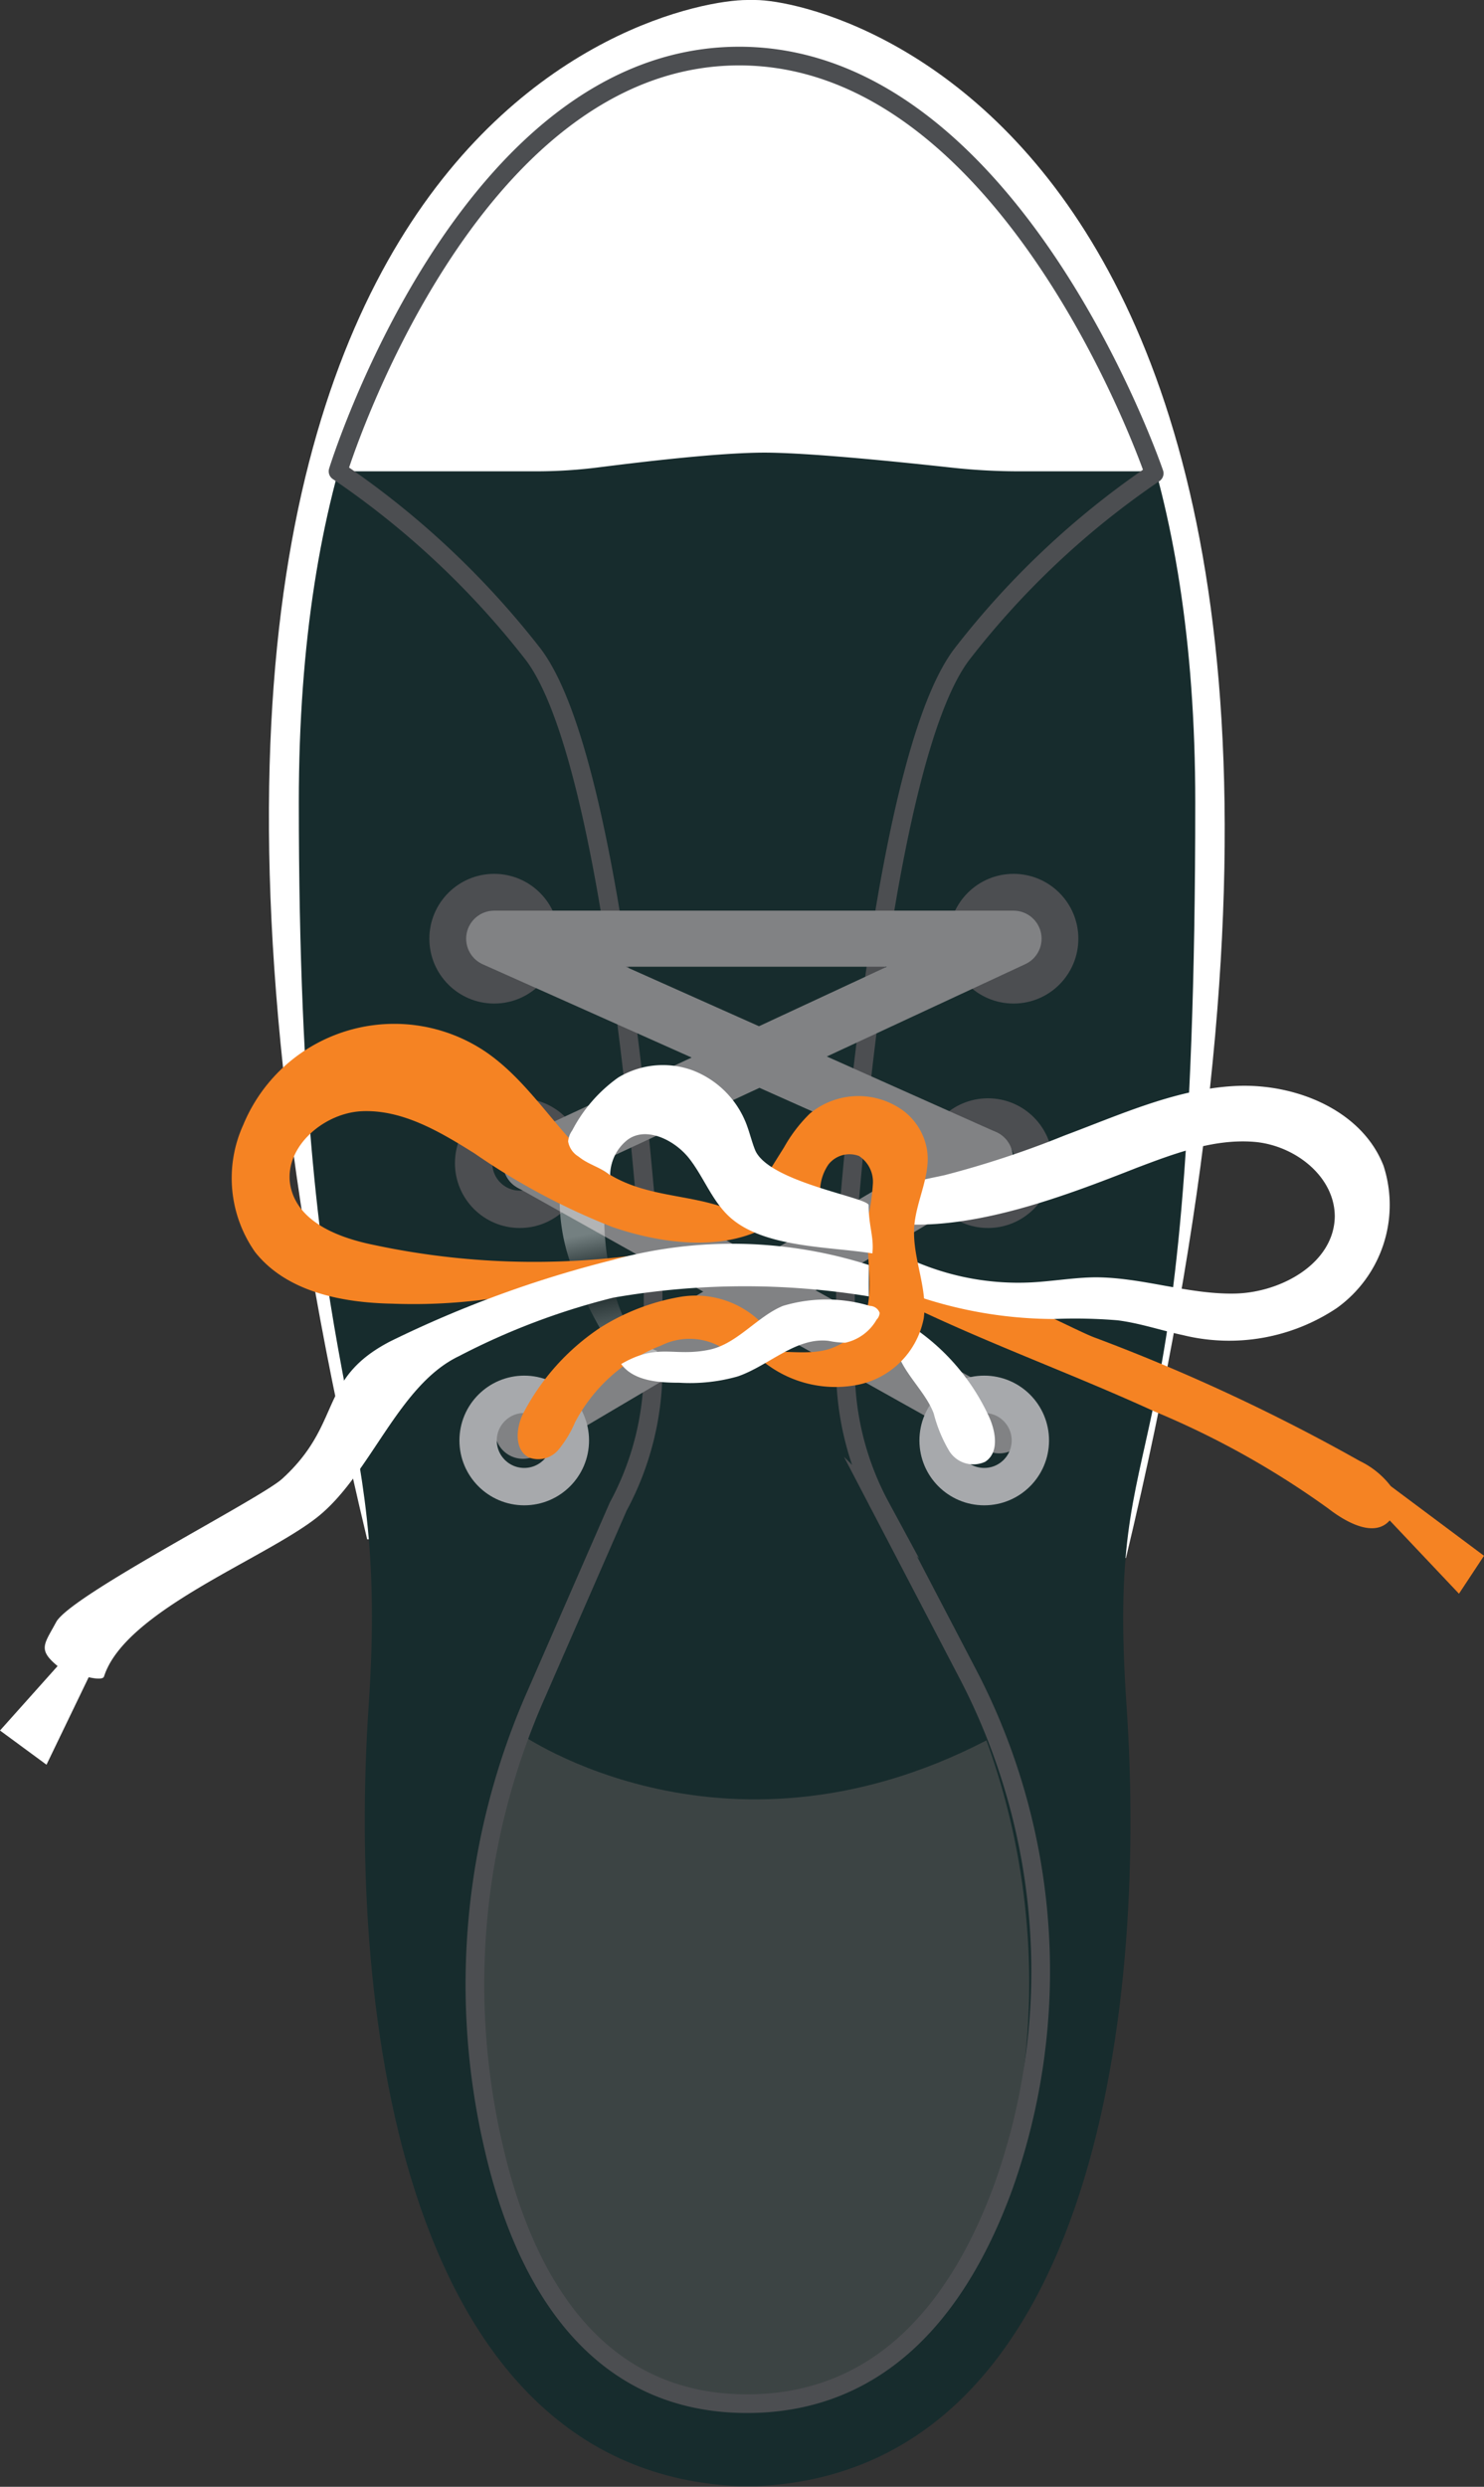 <svg id="pull" xmlns="http://www.w3.org/2000/svg" xmlns:xlink="http://www.w3.org/1999/xlink" viewBox="0 0 79.46 133.07"><rect x="0" y="0" width="79.46" height="133.07" fill="#333333" stroke="none"/><defs><style>.cls-1,.cls-7{fill:#fff;}.cls-2{fill:#172c2d;}.cls-3{fill:#3c4444;}.cls-4,.cls-5,.cls-6,.cls-8,.cls-9{fill:none;}.cls-4,.cls-5,.cls-6{stroke:#4c4e51;}.cls-4,.cls-6,.cls-7,.cls-9{stroke-miterlimit:10;}.cls-5,.cls-7,.cls-8{stroke-linecap:round;}.cls-5,.cls-8{stroke-linejoin:round;}.cls-6,.cls-9{stroke-width:2px;}.cls-7,.cls-8{stroke:#818284;stroke-width:3px;}.cls-9{stroke:#a7a9ac;}.cls-10{fill:#f58323;}.cls-11{opacity:0.4;fill:url(#linear-gradient);}</style><linearGradient id="linear-gradient" x1="33.04" y1="66.85" x2="34.25" y2="73.29" gradientUnits="userSpaceOnUse"><stop offset="0.01" stop-color="#fff"/><stop offset="0.4"/><stop offset="1" stop-color="#fff"/></linearGradient></defs><title>byteShoe-pull</title><path class="cls-1" d="M41,1C36.51,1,2.59,8,20.66,83.37H42l19.29,1C79.34,9,45.73,1,41.44,1H41Z" transform="translate(-1 -1)"/><path class="cls-2" d="M40.58,4C36.25,4.6,17,9.19,17,43.93c0,33.34,4.89,31.37,3.74,48.35-1.13,16.71,1.93,41,19.86,41.76v0l0.43,0,0.43,0v0c17.93-.76,21-25,19.86-41.76C60.16,75.3,65,83.07,65,43.93,65,9.19,45.79,4.6,41.45,4H40.58Z" transform="translate(-1 -1)"/><path class="cls-3" d="M41.44,129.62c5.89,0,11.61-3.17,14.09-15.92a37.93,37.93,0,0,0-3.3-23.3h-22a37.93,37.93,0,0,0-3.3,23.3c2.48,12.75,8.2,15.92,14.09,15.92" transform="translate(-1 -1)"/><path class="cls-2" d="M35.92,67.89l-0.37,9.66L28.83,93.76s11.23,7.93,25.68,0L46.22,77.27V67.89S42.31,63.74,35.92,67.89Z" transform="translate(-1 -1)"/><path class="cls-4" d="M54.73,118a34.35,34.35,0,0,0-2-27.6l-4.59-8.79a15.52,15.52,0,0,1-1.87-7.39V67.89s-4.31-4-10.3,0v6.34a15.52,15.52,0,0,1-1.87,7.39l-4.37,10a38.34,38.34,0,0,0-2.33,24.14C29,122.87,32.79,129.62,41,129.62,48.37,129.62,52.46,124.22,54.73,118Z" transform="translate(-1 -1)"/><path class="cls-1" d="M18.53,26.22S23.3,3.82,41.27,3.82c14.08,0,20.72,16.83,21.67,22.4H55.59a33.34,33.34,0,0,1-3.66-.2c-2.65-.29-7.59-0.8-10-0.8s-6.51.49-8.81,0.78a26.54,26.54,0,0,1-3.36.22H18.53Z" transform="translate(-1 -1)"/><path class="cls-5" d="M35.83,68.71S34.12,42,29.54,36A45.86,45.86,0,0,0,19.1,26.22S25.95,4,40.58,4,62.8,26.33,62.8,26.33A44.94,44.94,0,0,0,52.51,36c-4.59,6-6.29,32.75-6.29,32.75" transform="translate(-1 -1)"/><circle class="cls-6" cx="27.83" cy="62.24" r="2.47"/><circle class="cls-6" cx="26.46" cy="50.23" r="2.47"/><circle class="cls-6" cx="52.9" cy="62.24" r="2.47"/><line class="cls-7" x1="28.44" y1="62.24" x2="53.51" y2="76.27"/><line class="cls-7" x1="52.73" y1="61.95" x2="28" y2="76.56"/><circle class="cls-6" cx="54.27" cy="50.23" r="2.47"/><polyline class="cls-8" points="52.73 61.95 26.46 50.23 54.27 50.23 28.44 62.24"/><circle class="cls-9" cx="28.07" cy="77.08" r="2.47"/><circle class="cls-9" cx="52.7" cy="77.08" r="2.47"/><path class="cls-10" d="M73.81,79.18a4.57,4.57,0,0,1,1.6,1.27,1.61,1.61,0,0,1,0,1.91c-0.82.93-2.31,0.12-3.29-.64a46.17,46.17,0,0,0-9.32-5.2C58.61,74.6,54.2,73,50,71c0-3.68,8,1,9.66,1.59A101.81,101.81,0,0,1,73.81,79.18Z" transform="translate(-1 -1)"/><path class="cls-1" d="M58,61.76c3-1.12,6-2.5,9.18-2.65s6.74,1.29,7.9,4.27A6.79,6.79,0,0,1,72.57,71a10.37,10.37,0,0,1-8.24,1.44c-1.17-.25-2.3-0.64-3.49-0.79a27.52,27.52,0,0,0-3.42-.07,23,23,0,0,1-7.79-1.39,2.29,2.29,0,0,1-.31-2,14,14,0,0,0,6.93,1.43c1.13-.06,2.26-0.26,3.4-0.27,2.5,0,4.94.91,7.44,0.87s5.34-1.62,5.38-4.12c0-2.17-2.17-3.83-4.33-4s-4.27.63-6.3,1.4c-3.79,1.49-8.53,3.29-12.66,3-0.19-2.33.59-2.21,2.41-2.62A51.46,51.46,0,0,0,58,61.76Z" transform="translate(-1 -1)"/><path class="cls-11" d="M33.76,69.52c0.32,1.54.95,3.27,2.44,3.77a3.9,3.9,0,0,1-1.6,1,20.15,20.15,0,0,1-3.1-5.84,10.23,10.23,0,0,1,0-6.52c-0.13.35,2.38-.06,2.39-0.06,0.37,0.25-.34,1.83-0.41,2.3A14.6,14.6,0,0,0,33.76,69.52Z" transform="translate(-1 -1)"/><path class="cls-1" d="M51,76.65a7.63,7.63,0,0,0,.83,2,1.52,1.52,0,0,0,1.92.57c0.79-.51.56-1.71,0.14-2.55a11.6,11.6,0,0,0-4.56-5C48.07,73.53,50.41,75,51,76.65Z" transform="translate(-1 -1)"/><path class="cls-10" d="M29,76.66c-0.38.78-.46,1.93,0.32,2.33a1.41,1.41,0,0,0,1.57-.4,6,6,0,0,0,.9-1.48A8.77,8.77,0,0,1,36.4,73a3.41,3.41,0,0,1,3.54.3,5.19,5.19,0,0,1,1.83-1.52,5,5,0,0,0-4.31-1.39,11.76,11.76,0,0,0-4.36,1.68A12.39,12.39,0,0,0,29,76.66Z" transform="translate(-1 -1)"/><path class="cls-10" d="M46.93,75.1a4.5,4.5,0,0,0,3.53-3.55c0.23-1.62-.61-3.23-0.51-4.87,0.09-1.48,1-2.92.64-4.38a3.3,3.3,0,0,0-1.23-1.87,4.08,4.08,0,0,0-5,.16,7.92,7.92,0,0,0-1.37,1.79l-0.72,1.15a0.66,0.66,0,0,0-.13.33,0.59,0.59,0,0,0,.18.37,2.82,2.82,0,0,0,2.62.92,2.56,2.56,0,0,1,.42-1.84A1.43,1.43,0,0,1,47,62.86a1.65,1.65,0,0,1,.74,1.47A11.26,11.26,0,0,1,47.51,66c-0.38,2.54,1.12,5.89-1.9,7.11-1.32.53-2.91,0-4.18,0.36A6.17,6.17,0,0,0,46.93,75.1Z" transform="translate(-1 -1)"/><path class="cls-10" d="M32.52,63c-1.92-1.82-3.31-4.2-5.49-5.7a8.75,8.75,0,0,0-13,3.88A6.88,6.88,0,0,0,14.66,68c1.68,2.12,4.63,2.71,7.34,2.76a29.81,29.81,0,0,0,13.5-2.66,41.17,41.17,0,0,1-14.42-.47c-1.86-.37-4-1.16-4.49-3-0.55-2.09,1.66-4.09,3.82-4.17s4.15,1.1,6,2.26a36.33,36.33,0,0,0,7.36,3.93c2.46,0.85,5.66,1.32,8.07.11C38.91,64.35,35.42,65.73,32.52,63Z" transform="translate(-1 -1)"/><path class="cls-1" d="M21.91,72.77a59.83,59.83,0,0,1,11.9-4.35,24.07,24.07,0,0,1,13.71.27c0,0.84,0,.84,0,1.68a41,41,0,0,0-13.69.07,37.33,37.33,0,0,0-8.26,3.13c-3.28,1.57-4.74,6.38-7.6,8.63s-10.28,5-11.4,8.51c-0.13.4-2.27-.38-2.45-0.53C3,89.27,3.36,89,4,87.81c0.73-1.42,10.94-6.61,12.11-7.68C19.39,77.14,18,74.79,21.91,72.77Z" transform="translate(-1 -1)"/><path class="cls-1" d="M42.92,70.88a8.07,8.07,0,0,1,4.66,0,0.56,0.56,0,0,1,.52.37,0.55,0.55,0,0,1-.16.36,2.57,2.57,0,0,1-1.68,1.24,4.91,4.91,0,0,1-.89-0.1c-1.75-.21-3.19,1.32-4.86,1.9a9.36,9.36,0,0,1-3.13.34c-1.14,0-2.46-.1-3.12-1,2-1.16,2.79-.36,4.74-0.77C40.48,72.9,41.54,71.45,42.92,70.88Z" transform="translate(-1 -1)"/><path class="cls-1" d="M41.42,62.51c-0.18-.46-0.29-0.94-0.47-1.4a5,5,0,0,0-2.85-2.83,4.63,4.63,0,0,0-4,.38,8,8,0,0,0-2.46,2.83,1.16,1.16,0,0,0-.22.59,1.18,1.18,0,0,0,.56.81c0.54,0.44,1.15.55,1.69,1A2.44,2.44,0,0,1,34.59,62c1-.76,2.54,0,3.32,1s1.23,2.29,2.18,3.14c1.83,1.64,5.33,1.56,7.62,1.93,0.1-.86-0.2-1.46-0.2-2.59C47.41,65.06,42.09,64.24,41.42,62.51Z" transform="translate(-1 -1)"/><polygon class="cls-1" points="4.98 87.03 0 92.6 2.49 94.43 6.06 87.03 4.98 87.03"/><polygon class="cls-10" points="73.94 79.13 73.4 80.29 78.12 85.28 79.46 83.25 73.94 79.13"/></svg>